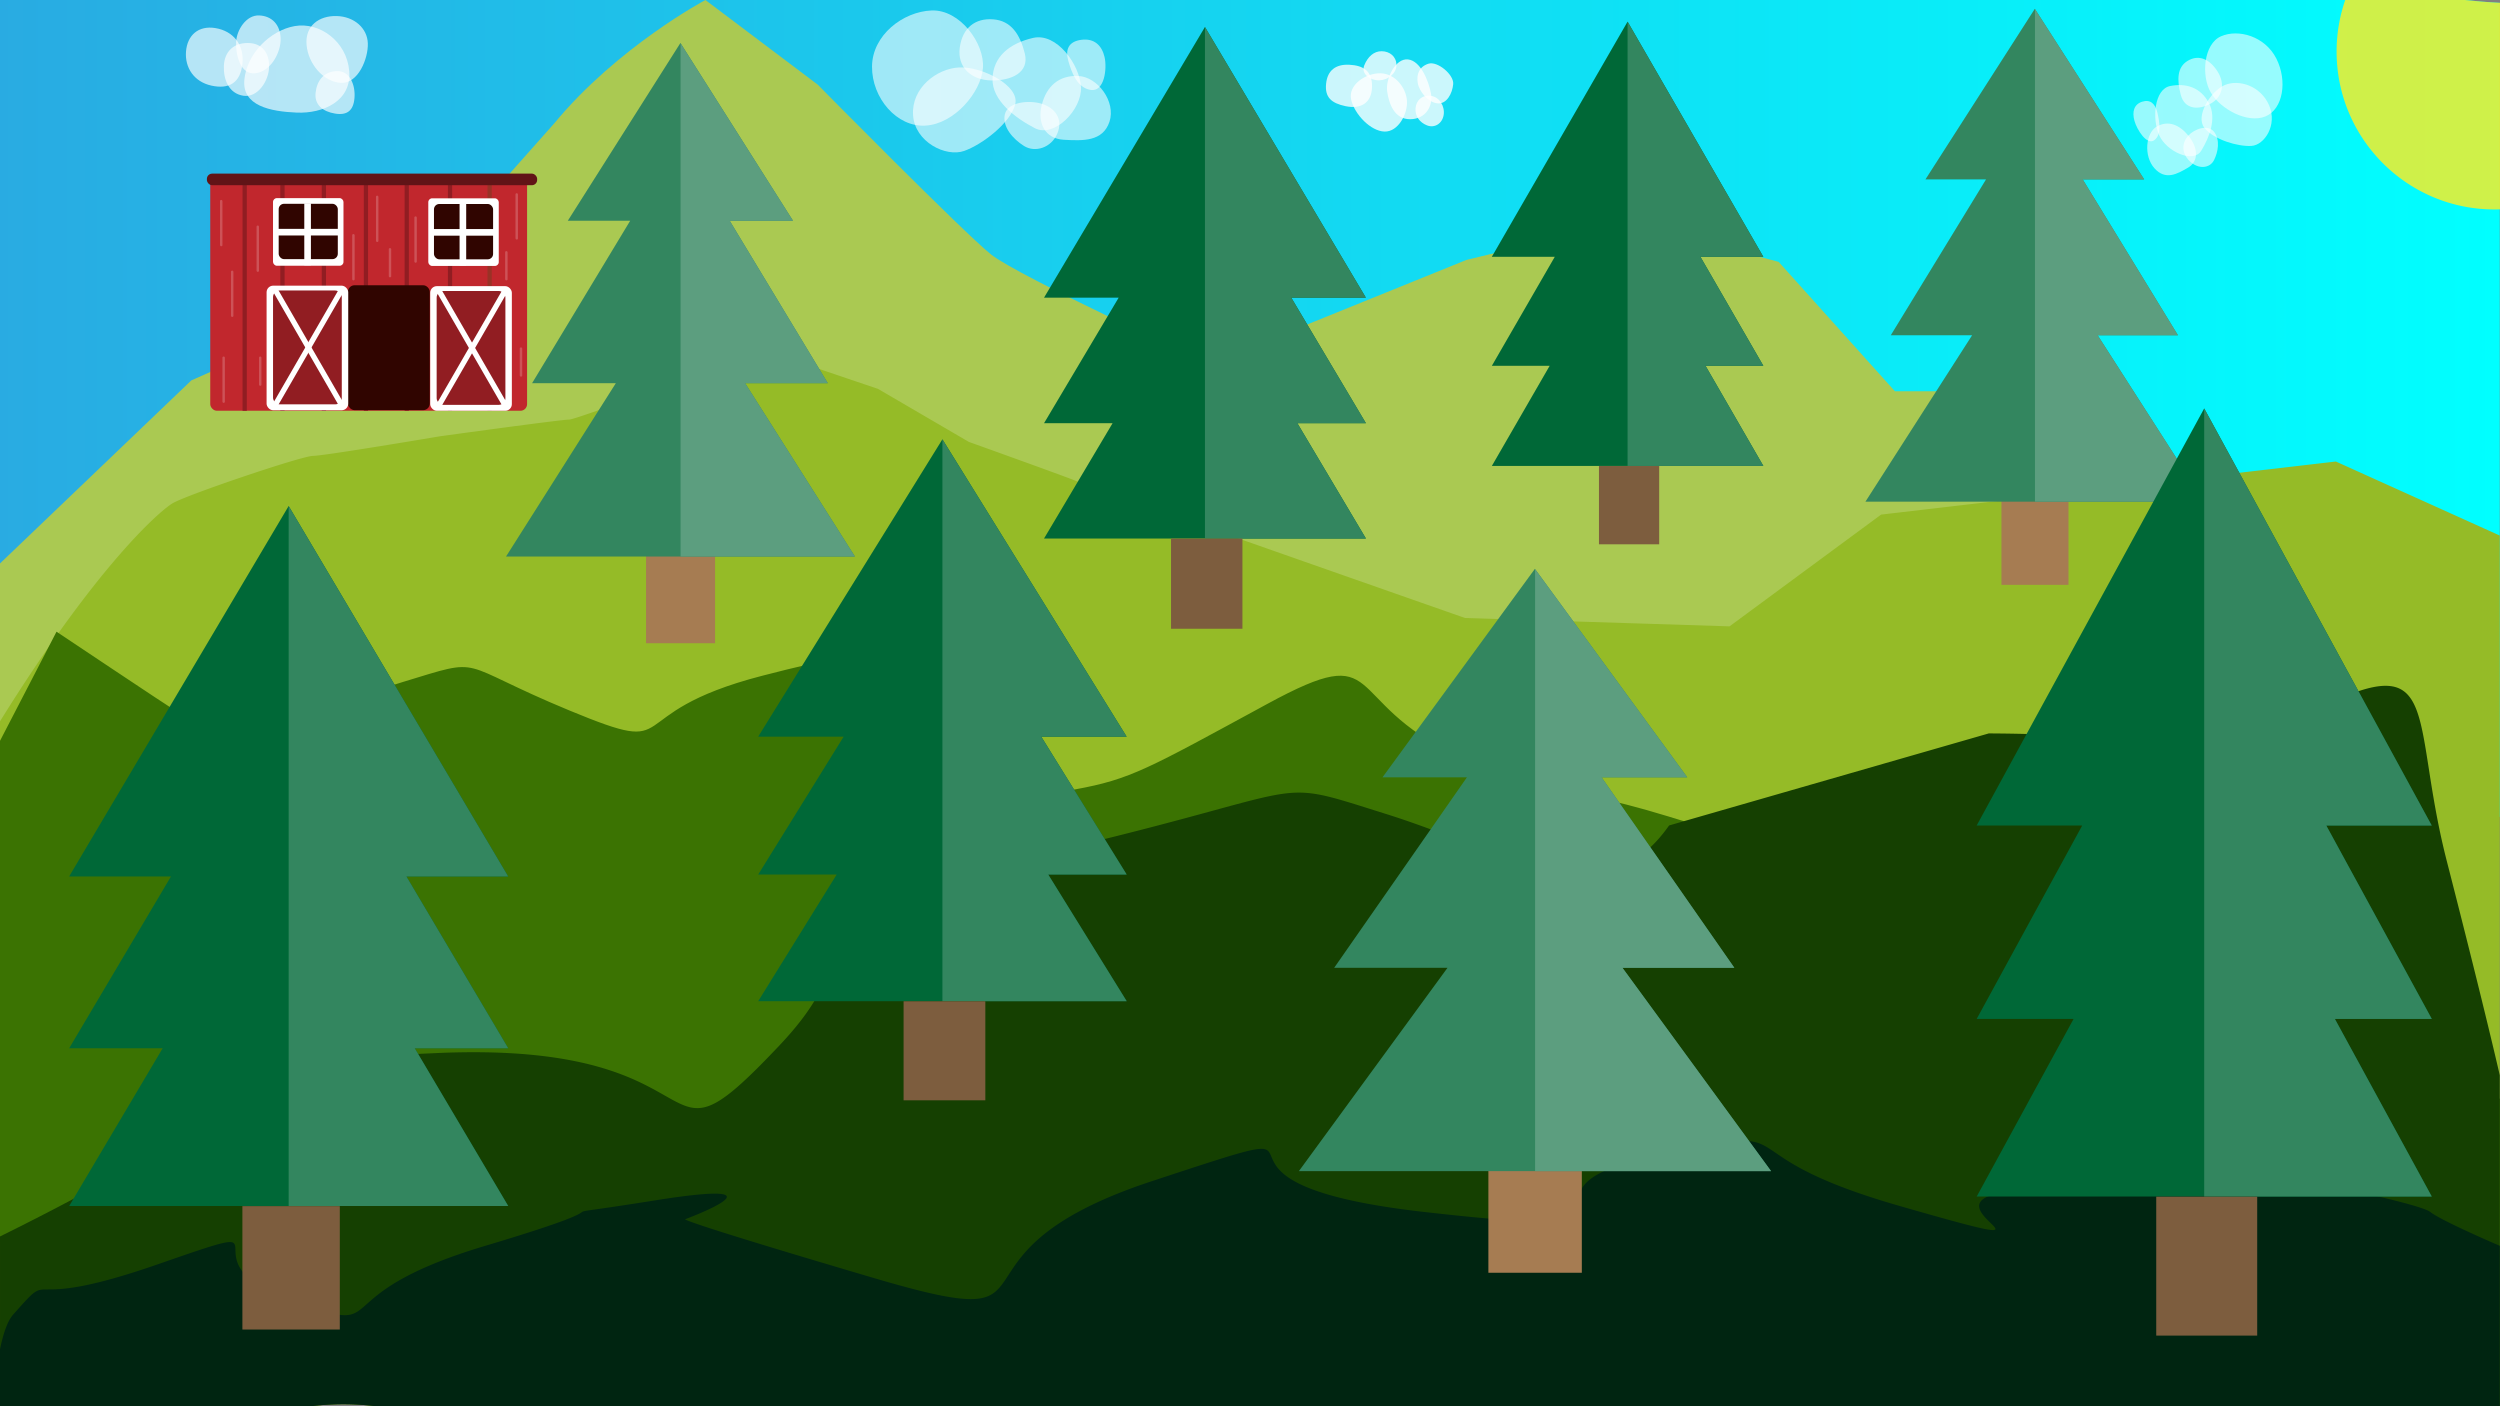 <svg id="Layer_1" data-name="Layer 1" xmlns="http://www.w3.org/2000/svg" xmlns:xlink="http://www.w3.org/1999/xlink" width="4535.43" height="2551.18" viewBox="0 0 4535.43 2551.18"><rect x="0" y="0" width="4535.43" height="2551.18" fill="#808080" stroke="none"/><defs><style>.cls-1{fill:url(#linear-gradient);}.cls-2{fill:#aac952;}.cls-3{fill:#95bb27;}.cls-4{fill:#3b7302;}.cls-5{fill:#154001;}.cls-6{fill:#002511;}.cls-7{fill:#006837;}.cls-8{fill:#33865f;}.cls-9{fill:#7d5d3e;}.cls-10{fill:#a67c52;}.cls-11{fill:#5c9e7f;}.cls-12{fill:#fcee21;opacity:0.82;}.cls-13{fill:#66a487;}.cls-14{fill:none;}.cls-15{fill:#45775f;}.cls-16{fill:#c1272d;}.cls-17{fill:#993226;}.cls-18{fill:#911d22;}.cls-19{fill:#300500;}.cls-20,.cls-26,.cls-27,.cls-28{fill:#fff;}.cls-21{fill:#611417;}.cls-22{fill:#cd5257;}.cls-23{fill:#8c6239;}.cls-24{fill:#a08871;}.cls-25{fill:#754c24;}.cls-26{opacity:0.58;}.cls-27{opacity:0.78;}.cls-28{opacity:0.66;}</style><linearGradient id="linear-gradient" x1="-13" y1="741" x2="4535" y2="741" gradientUnits="userSpaceOnUse"><stop offset="0" stop-color="#fff"/><stop offset="0" stop-color="#29abe2"/><stop offset="1" stop-color="aqua"/></linearGradient></defs><path class="cls-1" d="M4502.23,2.91C4492,2.05,4481.84,1,4471.66,0H-13V1482H4535V5.08C4524,4.59,4513.08,3.82,4502.23,2.91Z"/><path class="cls-2" d="M4116.11,1057.28l-164.17-208.7-234.62-138.8H3437.68l-210.9-234.71-277.66-73.42-288.78,69.89L2281.56,625.11l-90,34.46S1847.4,501.08,1798,461.7s-314.5-308.13-314.5-308.13L1279.73,0s-159.22,84.66-273.94,223.47L750.63,510.92,347.13,690.09,0,1022.19v1191H1194.81L4485,2183.37l-214.61-897.7Z"/><path class="cls-3" d="M88.3,2558.3a485.44,485.44,0,0,1,172.35,5.37c16.35-1.68,32.71-3.51,49.19-4.27,29.69-1.36,60.21,2.16,90.19,6.53a634.76,634.76,0,0,1,120.75-7.57q126.44-26.85,252.86,12.77,7.64,2.63,15.33,5c102-.7,203.65-19.47,305.81-22.26,69.16-1.89,138.85,2.28,208,4.55q104.68,3.43,209.34,7.69c251.68,9.8,502.88,21.29,754.65,8.19,124.53-6.48,249-15,373.78-15.83s249.55,6.19,374.16,11.76c123.7,5.53,247.54,10.25,371.38,7.39,64.68-1.49,129.06-7.2,193.68-9.64,61.07-2.3,122.2-2.09,183.3-1.1,62.31,1,124.61,2.89,186.92,3.81,58.16.85,116.54-2.14,174.63-.17,65,2.21,130.16,10.39,195.25,12.25q92.61-28.94,193-29.26l22.14,3V971.58L4237.6,837.27l-824.93,96.3-275,202.74-479.95-15.2s-679.94-238.23-704.94-248.36-195-71-195-71l-165-96.3-210-71s-335,126.71-350,126.71-235,30.41-235,30.41-210,35.48-230,35.48-230,71-255,86.17S173,1029.87,0,1308.64v1244.7A485.47,485.47,0,0,1,88.3,2558.3Z"/><path class="cls-4" d="M4540,1997.7l-74.31-62.38s14.06,32.07-86.36-55.5-9-112.23-201.84-81.4,41.17,101.13-268.12,38.24-259.08-24.67-415.74-136.9-56.23-86.33-217.9-130.73-6-13.57-248-87.57-171-9.87-384.24-110.38-125.89-212.75-343.8-94.35-248,136.9-349.46,155.4S1914,1538.19,1782.5,1419.8s-30.13-106.07-181.76-149.24,50.63-114-217.7-44.68-137.79,150.75-349.67,63.18-149.73-98.23-303.32-51.58-86.31,94.75-237.94,51.58-160.38,8.31-172.57,1.07-217-144.13-217-144.13L-14,1371.08v881.51L4540,2551Z"/><path class="cls-5" d="M88.3,2558.3a485.44,485.44,0,0,1,172.35,5.37c16.35-1.68,32.71-3.51,49.19-4.27,29.69-1.36,60.21,2.16,90.19,6.53a634.76,634.76,0,0,1,120.75-7.57q126.44-26.85,252.86,12.77,7.64,2.63,15.33,5c102-.7,203.65-19.47,305.81-22.26,69.16-1.89,138.85,2.28,208,4.55q104.68,3.43,209.34,7.69c251.68,9.8,502.88,21.29,754.65,8.19,124.53-6.48,249-15,373.78-15.83s249.55,6.19,374.16,11.76c123.7,5.53,247.54,10.25,371.38,7.39,64.68-1.49,129.06-7.2,193.68-9.64,61.07-2.3,122.2-2.09,183.3-1.1,62.31,1,124.61,2.89,186.92,3.81,58.16.85,116.54-2.14,174.63-.17,65,2.21,130.16,10.39,195.25,12.25q92.61-28.94,193-29.26l22.14,3V1950.78s-25-111.25-96-388.25,0-403-272-257-8,28-559,25l-580,167c-121,172-287,50-514-21s-101-45-681,86-171,71-418,333-81-10-625,15-56-30-790,332.62v310.19A485.47,485.47,0,0,1,88.3,2558.3Z"/><path class="cls-6" d="M88.3,2558.3a485.44,485.44,0,0,1,172.35,5.37c16.35-1.68,32.71-3.51,49.19-4.27,29.69-1.36,60.21,2.16,90.19,6.53a634.76,634.76,0,0,1,120.75-7.57q126.44-26.85,252.86,12.77,7.64,2.63,15.33,5c102-.7,203.65-19.47,305.81-22.26,69.16-1.89,138.85,2.28,208,4.55q104.68,3.43,209.34,7.69c251.68,9.8,502.88,21.29,754.65,8.19,124.53-6.48,249-15,373.78-15.83s249.55,6.19,374.16,11.76c123.7,5.53,247.54,10.25,371.38,7.39,64.68-1.49,129.06-7.2,193.68-9.64,61.07-2.3,122.2-2.09,183.3-1.1,62.31,1,124.61,2.89,186.92,3.81,58.16.85,116.54-2.14,174.63-.17,65,2.21,130.16,10.39,195.25,12.25q92.61-28.94,193-29.26l22.14,3V2260.11s-106-45.35-126-61.35-247-61-247-61l-287-71s-96.51,71.35-242.25,96.67S3794,2287.76,3446,2187.76s-145-155-448-90,80,157-414,101-81-192-494-56-131,286-504,176-342.59-107-342.59-107,201.59-75-55.41-34,6-11.3-307.52,82.35-156.32,169.77-357.9,96.71S548,2202.76,286,2293.76s-181,0-262,91c-19.59,22-31.1,85.55-37.31,169.24A484,484,0,0,1,88.3,2558.3Z"/><polygon class="cls-7" points="3094.12 663.61 3199 845.27 2706.49 845.27 2811.37 663.61 2706.49 663.61 2820.67 465.83 2706.45 465.83 2952.71 39.31 3198.96 465.83 3084.82 465.83 3199 663.61 3094.12 663.61"/><polygon class="cls-8" points="3199 845.27 3094.12 663.61 3199 663.61 3084.82 465.83 3198.96 465.83 2952.71 39.31 2952.71 845.27 3199 845.27"/><rect class="cls-9" x="2900.8" y="845.42" width="109.27" height="142.05"/><polygon class="cls-7" points="2353.65 767.78 2478 976.94 1894.05 976.94 2018.4 767.78 1894.05 767.78 2029.43 540.08 1894 540.08 2185.98 49 2477.95 540.08 2342.62 540.08 2478 767.78 2353.65 767.78"/><polygon class="cls-8" points="2478 976.94 2353.65 767.78 2478 767.78 2342.62 540.08 2477.95 540.08 2185.98 49 2185.98 976.94 2478 976.94"/><rect class="cls-9" x="2124.44" y="977.12" width="129.56" height="163.55"/><rect class="cls-10" x="3630.96" y="888.86" width="121.64" height="172.14"/><polygon class="cls-8" points="3384.22 910.1 3577.71 608.28 3430.15 608.28 3602.99 325.48 3493.08 325.48 3691.49 16 3889.89 325.48 3778.36 325.48 3951.2 608.28 3805.5 608.28 3999 910.1 3384.22 910.1"/><polygon class="cls-11" points="3691.78 16.45 3691.78 910.1 3999 910.1 3805.5 608.28 3951.2 608.28 3778.36 325.48 3889.89 325.48 3691.78 16.45"/><rect class="cls-10" x="2700.2" y="2098.64" width="169.49" height="210.36"/><polygon class="cls-8" points="2356.42 2124.59 2626.01 1755.78 2420.41 1755.78 2661.24 1410.18 2508.09 1410.18 2784.55 1032 3060.98 1410.18 2905.57 1410.18 3146.4 1755.78 2943.4 1755.78 3213 2124.59 2356.42 2124.59"/><polygon class="cls-11" points="2784.94 1032.54 2784.94 2124.59 3213 2124.59 2943.4 1755.78 3146.4 1755.78 2905.57 1410.18 3060.98 1410.18 2784.94 1032.54"/><polygon class="cls-7" points="4235.84 1848.47 4411.65 2170.73 3586.07 2170.73 3761.88 1848.47 3586.07 1848.47 3777.47 1497.63 3586 1497.63 3998.79 741 4411.58 1497.63 4220.25 1497.63 4411.65 1848.47 4235.84 1848.47"/><polygon class="cls-8" points="4411.65 2170.73 4235.84 1848.47 4411.65 1848.47 4220.25 1497.63 4411.58 1497.63 3998.79 741 3998.79 2170.73 4411.65 2170.73"/><rect class="cls-9" x="3911.79" y="2171.01" width="183.17" height="251.99"/><path class="cls-12" d="M4541.17,261.89c-1.8-18.06-3.54-36.13-4.42-54.26a515.18,515.18,0,0,1,3.12-83.76c2-17.06,4.5-34,7.31-50.93a46.15,46.15,0,0,1-5.33-19.58,36.81,36.81,0,0,1,2.73-14.76,46.85,46.85,0,0,1-2.73-13.73,33.25,33.25,0,0,1,.71-8.06,48.28,48.28,0,0,1-.71-6.18,32.35,32.35,0,0,1,.25-5.27c-13.35-.45-26.68-1.34-39.87-2.45C4482.31,1.24,4462.45-1,4442.56-3c-14-1.36-27.87-2.72-41.75-4.87-7-1.09-14-2.35-21-3.6a42.72,42.72,0,0,1-18.13,4.23A40.6,40.6,0,0,1,4346-10.29a41.57,41.57,0,0,1-10.19,4.44c-9,2.47-17.35,1.48-25.56-1.42l1.1.47c-2.55-1-5.16-2-7.73-3a217.49,217.49,0,0,1-23,3.61,77.67,77.67,0,0,1-23.26-1.29A285.93,285.93,0,0,0,4239,93.5c0,158.23,128.27,286.5,286.5,286.5q9.33,0,18.51-.61c-2.18-34.58-2.39-69.26-5-103.82A31.87,31.87,0,0,1,4541.17,261.89Z"/><polygon class="cls-7" points="1901.65 1586.55 2044 1816.3 1375.51 1816.3 1517.86 1586.55 1375.51 1586.55 1530.49 1336.43 1375.45 1336.43 1709.7 797 2043.94 1336.43 1889.02 1336.43 2044 1586.55 1901.65 1586.55"/><polygon class="cls-8" points="2044 1816.3 1901.65 1586.55 2044 1586.55 1889.02 1336.43 2043.94 1336.43 1709.7 797 1709.7 1816.3 2044 1816.3"/><rect class="cls-9" x="1639.25" y="1816.5" width="148.31" height="179.65"/><line class="cls-7" x1="1775" y1="1170" x2="1849" y2="1265"/><line class="cls-7" x1="1861.29" y1="1405.77" x2="1935.29" y2="1500.77"/><line class="cls-7" x1="1766.29" y1="1546.77" x2="1891" y2="1707"/><line class="cls-7" x1="1749.93" y1="1365.15" x2="1874.64" y2="1525.38"/><line class="cls-7" x1="1765.93" y1="1042.15" x2="1890.64" y2="1202.38"/><line class="cls-13" x1="1617.89" y1="1171.69" x2="1543.89" y2="1266.69"/><line class="cls-13" x1="1531.61" y1="1407.46" x2="1457.61" y2="1502.46"/><line class="cls-13" x1="1626.61" y1="1548.46" x2="1501.89" y2="1708.69"/><line class="cls-13" x1="1642.96" y1="1366.85" x2="1518.25" y2="1527.08"/><line class="cls-13" x1="1626.96" y1="1043.85" x2="1502.25" y2="1204.08"/><line class="cls-7" x1="2261.06" y1="416.64" x2="2326.83" y2="507.7"/><line class="cls-7" x1="2337.75" y1="642.63" x2="2403.51" y2="733.69"/><line class="cls-7" x1="2253.32" y1="777.79" x2="2364.15" y2="931.38"/><line class="cls-7" x1="2238.78" y1="603.7" x2="2349.62" y2="757.29"/><line class="cls-7" x1="2253" y1="294.09" x2="2363.84" y2="447.68"/><line class="cls-13" x1="2121.44" y1="418.26" x2="2055.68" y2="509.32"/><line class="cls-13" x1="2044.76" y1="644.25" x2="1979" y2="735.32"/><line class="cls-13" x1="2129.19" y1="779.41" x2="2018.36" y2="933"/><line class="cls-13" x1="2143.73" y1="605.32" x2="2032.89" y2="758.91"/><line class="cls-13" x1="2129.51" y1="295.71" x2="2018.67" y2="449.3"/><line class="cls-7" x1="3017.82" y1="341.14" x2="3072.84" y2="424.71"/><line class="cls-7" x1="3081.98" y1="548.53" x2="3137" y2="632.1"/><line class="cls-7" x1="3011.34" y1="672.56" x2="3104.07" y2="813.51"/><line class="cls-7" x1="2999.18" y1="512.81" x2="3091.91" y2="653.75"/><line class="cls-7" x1="3011.08" y1="228.68" x2="3103.81" y2="369.63"/><line class="cls-13" x1="2901.01" y1="342.63" x2="2845.99" y2="426.19"/><line class="cls-13" x1="2836.85" y1="550.02" x2="2781.83" y2="633.59"/><line class="cls-13" x1="2907.49" y1="674.05" x2="2814.76" y2="815"/><line class="cls-13" x1="2919.65" y1="514.29" x2="2826.92" y2="655.24"/><line class="cls-13" x1="2907.75" y1="230.17" x2="2815.02" y2="371.11"/><line class="cls-7" x1="4099.32" y1="1297.8" x2="4193.35" y2="1441.74"/><line class="cls-7" x1="4208.97" y1="1655.02" x2="4303" y2="1798.96"/><line class="cls-7" x1="4088.25" y1="1868.66" x2="4246.72" y2="2111.44"/><line class="cls-7" x1="4067.46" y1="1593.48" x2="4225.94" y2="1836.26"/><line class="cls-7" x1="4087.79" y1="1104.09" x2="4246.27" y2="1346.86"/><line class="cls-13" x1="3899.68" y1="1300.36" x2="3805.65" y2="1444.3"/><line class="cls-13" x1="3790.03" y1="1657.59" x2="3696" y2="1801.53"/><line class="cls-13" x1="3910.75" y1="1871.22" x2="3752.28" y2="2114"/><line class="cls-13" x1="3931.54" y1="1596.05" x2="3773.06" y2="1838.82"/><line class="cls-13" x1="3911.21" y1="1106.65" x2="3752.73" y2="1349.43"/><line class="cls-14" x1="2546.49" y1="1416.51" x2="2483.49" y2="1540.51"/><line class="cls-14" x1="2546.49" y1="1416.51" x2="2483.49" y2="1540.51"/><line class="cls-11" x1="2716" y1="1243" x2="2653" y2="1344"/><line class="cls-11" x1="2696.99" y1="1469.51" x2="2614" y2="1602"/><line class="cls-11" x1="2708.68" y1="1894.52" x2="2601.31" y2="2080.5"/><line class="cls-11" x1="2697.99" y1="1573.51" x2="2612" y2="1711"/><line class="cls-11" x1="2636.99" y1="1888.51" x2="2555" y2="2019"/><line class="cls-15" x1="2831.49" y1="1238.76" x2="2894.49" y2="1339.76"/><line class="cls-15" x1="2850.5" y1="1465.27" x2="2933.49" y2="1597.76"/><line class="cls-15" x1="2838.81" y1="1890.28" x2="2946.19" y2="2076.26"/><line class="cls-15" x1="2849.5" y1="1569.27" x2="2935.49" y2="1706.76"/><line class="cls-15" x1="2910.5" y1="1884.27" x2="2992.49" y2="2014.76"/><line class="cls-11" x1="3638.47" y1="181.02" x2="3580.77" y2="261.45"/><line class="cls-11" x1="3621.07" y1="361.41" x2="3545.04" y2="466.92"/><line class="cls-11" x1="3631.77" y1="699.88" x2="3533.42" y2="848"/><line class="cls-11" x1="3621.98" y1="444.23" x2="3543.21" y2="553.73"/><line class="cls-11" x1="3566.11" y1="695.1" x2="3491" y2="799.02"/><line class="cls-15" x1="3744.27" y1="177.64" x2="3801.97" y2="258.07"/><line class="cls-15" x1="3761.68" y1="358.03" x2="3837.7" y2="463.54"/><line class="cls-15" x1="3750.97" y1="696.51" x2="3849.33" y2="844.62"/><line class="cls-15" x1="3760.76" y1="440.86" x2="3839.53" y2="550.35"/><line class="cls-15" x1="3816.64" y1="691.72" x2="3891.74" y2="795.64"/><rect class="cls-16" x="381.43" y="319.63" width="574.79" height="425.56" rx="12"/><rect class="cls-17" x="884.37" y="318.53" width="7.74" height="426.67"/><rect class="cls-18" x="812.53" y="318.53" width="7.74" height="426.67"/><rect class="cls-18" x="734.04" y="318.53" width="7.74" height="426.67"/><rect class="cls-18" x="659.99" y="318.53" width="7.74" height="426.67"/><rect class="cls-18" x="583.72" y="318.53" width="7.74" height="426.67"/><rect class="cls-18" x="508.55" y="318.53" width="7.74" height="426.67"/><rect class="cls-18" x="440.02" y="318.53" width="7.74" height="426.67"/><rect class="cls-19" x="631.25" y="517.49" width="148.46" height="226.6" rx="12"/><rect class="cls-20" x="495.29" y="359.42" width="127.84" height="122.7" rx="6.98"/><rect class="cls-19" x="505.58" y="369.72" width="107.25" height="100.39" rx="9.71"/><rect class="cls-20" x="552.03" y="368.86" width="12.01" height="112.4"/><rect class="cls-20" x="552.34" y="365" width="12.01" height="112.4" transform="translate(979.55 -137.15) rotate(90)"/><rect class="cls-20" x="777" y="359.77" width="127.84" height="122.7" rx="6.98"/><rect class="cls-19" x="787.3" y="370.06" width="107.25" height="100.39" rx="9.71"/><rect class="cls-20" x="833.75" y="369.21" width="12.01" height="112.4"/><rect class="cls-20" x="834.06" y="365.34" width="12.01" height="112.4" transform="translate(1261.61 -418.52) rotate(90)"/><rect class="cls-20" x="780.47" y="519.12" width="148.12" height="226.08" rx="12"/><rect class="cls-18" x="792.16" y="527.89" width="124.73" height="206.59" rx="12"/><rect class="cls-20" x="850.63" y="509.38" width="9.74" height="246.54" rx="4.41" transform="translate(430.94 -342.99) rotate(30)"/><rect class="cls-20" x="851.3" y="507.73" width="9.74" height="246.54" rx="4.41" transform="translate(-200.79 512.63) rotate(-30)"/><rect class="cls-20" x="483.64" y="518.23" width="148.12" height="226.08" rx="12"/><rect class="cls-18" x="495.33" y="527" width="124.73" height="206.59" rx="12"/><rect class="cls-20" x="553.8" y="508.48" width="9.74" height="246.54" rx="4.41" transform="translate(390.72 -194.7) rotate(30)"/><rect class="cls-20" x="554.47" y="506.84" width="9.74" height="246.54" rx="4.41" transform="translate(-240.12 364.09) rotate(-30)"/><rect class="cls-21" x="375.35" y="315" width="599.11" height="21" rx="9.5"/><rect class="cls-22" x="399.12" y="362.74" width="4.42" height="84.01" rx="2"/><rect class="cls-22" x="419.02" y="490.96" width="4.42" height="84.01" rx="2"/><rect class="cls-22" x="465.44" y="409.17" width="4.42" height="84.01" rx="2"/><rect class="cls-22" x="638.98" y="424.64" width="4.42" height="84.01" rx="2"/><rect class="cls-22" x="682.09" y="355" width="4.42" height="84.01" rx="2"/><rect class="cls-22" x="751.73" y="392.59" width="4.42" height="84.01" rx="2"/><rect class="cls-22" x="935.22" y="350.58" width="4.42" height="84.01" rx="2"/><rect class="cls-22" x="403.54" y="646.82" width="4.42" height="84.01" rx="2"/><rect class="cls-22" x="916.43" y="455.59" width="4.42" height="53.06" rx="2"/><rect class="cls-22" x="705.31" y="450.06" width="4.42" height="53.06" rx="2"/><rect class="cls-22" x="942.96" y="630.24" width="4.42" height="53.06" rx="2"/><rect class="cls-22" x="469.86" y="646.82" width="4.42" height="53.06" rx="2"/><polygon class="cls-7" points="752.38 1901.69 922 2187.93 125.49 2187.93 295.1 1901.69 125.49 1901.69 310.15 1590.06 125.42 1590.06 523.68 918 921.93 1590.06 737.34 1590.06 922 1901.69 752.38 1901.69"/><polygon class="cls-8" points="922 2187.93 752.38 1901.69 922 1901.69 737.34 1590.06 921.93 1590.06 523.68 918 523.68 2187.93 922 2187.93"/><rect class="cls-9" x="439.74" y="2188.17" width="176.72" height="223.83"/><line class="cls-7" x1="606.16" y1="1438.38" x2="684.11" y2="1558.23"/><line class="cls-7" x1="697.05" y1="1735.83" x2="775" y2="1855.68"/><line class="cls-7" x1="596.98" y1="1913.72" x2="728.35" y2="2115.87"/><line class="cls-7" x1="579.75" y1="1684.59" x2="711.12" y2="1886.74"/><line class="cls-7" x1="596.61" y1="1277.09" x2="727.97" y2="1479.24"/><line class="cls-13" x1="440.67" y1="1440.52" x2="362.72" y2="1560.37"/><line class="cls-13" x1="349.78" y1="1737.96" x2="271.83" y2="1857.82"/><line class="cls-13" x1="449.85" y1="1915.85" x2="318.48" y2="2118"/><line class="cls-13" x1="467.08" y1="1686.72" x2="335.71" y2="1888.87"/><line class="cls-13" x1="450.23" y1="1279.22" x2="318.86" y2="1481.37"/><line class="cls-23" x1="2826.54" y1="2143.68" x2="2826.54" y2="2254.75"/><line class="cls-24" x1="2778.9" y1="2152.46" x2="2778.9" y2="2254.74"/><line class="cls-25" x1="2744.04" y1="2199.69" x2="2744.04" y2="2282.74"/><line class="cls-23" x1="3733.16" y1="930.92" x2="3733.16" y2="1041.99"/><line class="cls-24" x1="3683.52" y1="924.7" x2="3683.52" y2="1026.98"/><line class="cls-25" x1="3650.66" y1="962.93" x2="3650.66" y2="1045.98"/><rect class="cls-10" x="1172.05" y="987.54" width="125.25" height="179.38"/><polygon class="cls-8" points="918 1009.68 1117.22 695.18 965.29 695.18 1143.25 400.49 1030.08 400.49 1234.38 78 1438.66 400.49 1323.82 400.49 1501.78 695.18 1351.77 695.18 1551 1009.68 918 1009.68"/><polygon class="cls-11" points="1234.67 78.46 1234.67 1009.68 1551 1009.68 1351.77 695.18 1501.78 695.18 1323.82 400.49 1438.66 400.49 1234.67 78.46"/><line class="cls-11" x1="1184.62" y1="282.11" x2="1127.35" y2="364.83"/><line class="cls-11" x1="1167.34" y1="467.62" x2="1091.89" y2="576.12"/><line class="cls-11" x1="1177.97" y1="815.68" x2="1080.35" y2="968"/><line class="cls-11" x1="1168.25" y1="552.79" x2="1090.07" y2="665.39"/><line class="cls-11" x1="1112.79" y1="810.76" x2="1038.25" y2="917.63"/><line class="cls-15" x1="1289.63" y1="278.64" x2="1346.9" y2="361.35"/><line class="cls-15" x1="1306.9" y1="464.14" x2="1382.36" y2="572.65"/><line class="cls-15" x1="1296.28" y1="812.21" x2="1393.9" y2="964.53"/><line class="cls-15" x1="1305.99" y1="549.32" x2="1384.18" y2="661.92"/><line class="cls-15" x1="1361.45" y1="807.29" x2="1436" y2="914.16"/><line class="cls-23" x1="1271.21" y1="1021.9" x2="1271.21" y2="1132.97"/><line class="cls-24" x1="1229.57" y1="1015.67" x2="1229.57" y2="1117.96"/><line class="cls-25" x1="1194.71" y1="1062.9" x2="1194.71" y2="1145.96"/><path class="cls-26" d="M1783.2,123.5c-3.51,44.18-51.81,101.14-104,104.39S1581.55,177.7,1582,120.7,1638.22,21.05,1690,19,1786.72,79.31,1783.2,123.5Z"/><path class="cls-26" d="M1741.19,86.24c-4.93,35.84,20.88,59,57.07,59.7s69.67-14.09,60.88-49-24.82-59.4-57.41-61.86S1746.12,50.4,1741.19,86.24Z"/><path class="cls-26" d="M1656.43,208.79c-3.12-49,42.52-84.38,83.71-86.45s110.25,33,101.64,66.87S1782.4,262,1749.24,273.8,1659.56,257.74,1656.43,208.79Z"/><path class="cls-26" d="M1800.61,142.54c-1.3,39.87,41.54,71.7,76.82,90s85.67-33.58,83.66-74.45S1917,58.86,1874.21,68.77,1801.9,102.66,1800.61,142.54Z"/><path class="cls-26" d="M1938.09,110.42c5.85,20.63,15.89,49,40.76,52.76s29.84-38.74,25-59.71-18.66-34.31-42-31.27S1932.24,89.78,1938.09,110.42Z"/><path class="cls-26" d="M1823,207.39c5.15-22.65,44.45-26.32,67.52-18.93s38.65,26.94,27.79,53.38-40.52,35.5-60.51,23S1817.84,230,1823,207.39Z"/><path class="cls-26" d="M1890.06,189.83c8.64-33.17,30.78-53.5,66.06-52s68.77,46.72,56.67,83-48.2,34.64-82.7,32.76S1881.42,223,1890.06,189.83Z"/><path class="cls-27" d="M2489.09,158c-.82,29.76-21.38,40.15-47.77,34.66s-38-16.36-35.55-40.76,17.61-35.69,42.27-34.42S2489.92,128.26,2489.09,158Z"/><path class="cls-27" d="M2552.46,182.57c-1.73-23.44-21.35-49.16-48.13-49.63s-59.28,21.21-53.06,48,35.45,57,60.49,57.76S2554.19,206,2552.46,182.57Z"/><path class="cls-27" d="M2475,118.61c-6.42,15.68,11,27.57,27.2,27.11s31.52-12.9,31.19-28.16-12.24-24.39-26.62-24.64S2481.37,102.93,2475,118.61Z"/><path class="cls-27" d="M2516.56,165.76c3.18,22.51,13.11,50.62,41.6,50.53s42.11-24.24,37.81-47-18.8-59.2-41.8-61.51S2513.38,143.24,2516.56,165.76Z"/><path class="cls-27" d="M2568.07,196.28c-1.2,14.22,7.21,25.84,20.78,31.19s27.49-3,30.17-18.64-7.42-33-23.27-35S2569.27,182.06,2568.07,196.28Z"/><path class="cls-27" d="M2572.05,150.5c2.61,15.57,18.71,35.16,35.63,37s27.2-18.08,28.69-35-28.5-42.28-45.13-36.87S2569.44,134.92,2572.05,150.5Z"/><path class="cls-28" d="M439.81,115.45c-3.5,35.16-24.5,46.86-56.26,39.88s-48.4-32.68-46.1-61.93S359.81,45.67,391.15,51,443.31,80.28,439.81,115.45Z"/><path class="cls-28" d="M406.15,119.53c-.95,24.93,8.91,50,35.22,54.15s46.31-27.19,46.79-52.1S476.42,78.22,449.68,78,407.11,94.6,406.15,119.53Z"/><path class="cls-28" d="M509.14,69.9c.7,24.64-17.31,59.32-45.53,63s-36.28-35.3-35.26-56.85S446.58,27,470.17,28,508.44,45.25,509.14,69.9Z"/><path class="cls-28" d="M633.56,129.09c-4.45-54.46-54.11-89.59-98.86-81.78s-87.11,50.44-91.42,97.63,47.43,57.36,95.07,59.34S638,183.56,633.56,129.09Z"/><path class="cls-28" d="M667.31,78.66c.88,27.51-17.48,73.53-49,71.64s-59.13-34.24-62.14-68.88,22.63-53.15,54.56-52.31S666.43,51.14,667.31,78.66Z"/><path class="cls-28" d="M572.54,168.4c-2.31,21.74,13.15,34,35.15,37.64s33.49-5.23,35.4-28.2-7.94-49.58-31.93-48.87S574.86,146.65,572.54,168.4Z"/><path class="cls-26" d="M4010.8,167.93c17.77,30.38,66.74,56.55,99,43.36s40.33-64.7,19.86-105.12S4060.79,52,4029.23,65.88,3993,137.55,4010.8,167.93Z"/><path class="cls-26" d="M4022.6,129c15.65,24,8.5,48.17-12.8,59.42s-46.49,10.67-53.63-16.76-6.29-49.62,12.24-61.05S4007,104.93,4022.6,129Z"/><path class="cls-26" d="M4116.55,191C4101,155.2,4061.3,143.56,4036,154.32s-53.93,56.23-36.8,77.75,61.19,34.15,85.12,32.68S4132.05,226.7,4116.55,191Z"/><path class="cls-26" d="M4007.19,186.64c14.92,28,.7,63.34-13.8,86.87s-62.94,1.55-76.23-28.11-9-83.7,20-89.37S3992.27,158.67,4007.19,186.64Z"/><path class="cls-26" d="M3913.93,204.63c3.83,16.42,7.91,39.56-5.56,49.63s-31.51-18.69-36.09-35-1.06-29.95,13.93-34.73S3910.09,188.21,3913.93,204.63Z"/><path class="cls-26" d="M4016.87,239.42c-11.09-14.59-35.8-5.52-46.92,6.59s-13.45,30.63,2.39,46.22,36.72,13.21,44.21-1.58S4028,254,4016.87,239.42Z"/><path class="cls-26" d="M3970.7,246.85c-16.91-21-37.31-28.92-57.77-17.34s-24.38,53.66-4.29,75.9,41,10.32,60.87-1.26S3987.62,267.88,3970.7,246.85Z"/></svg>